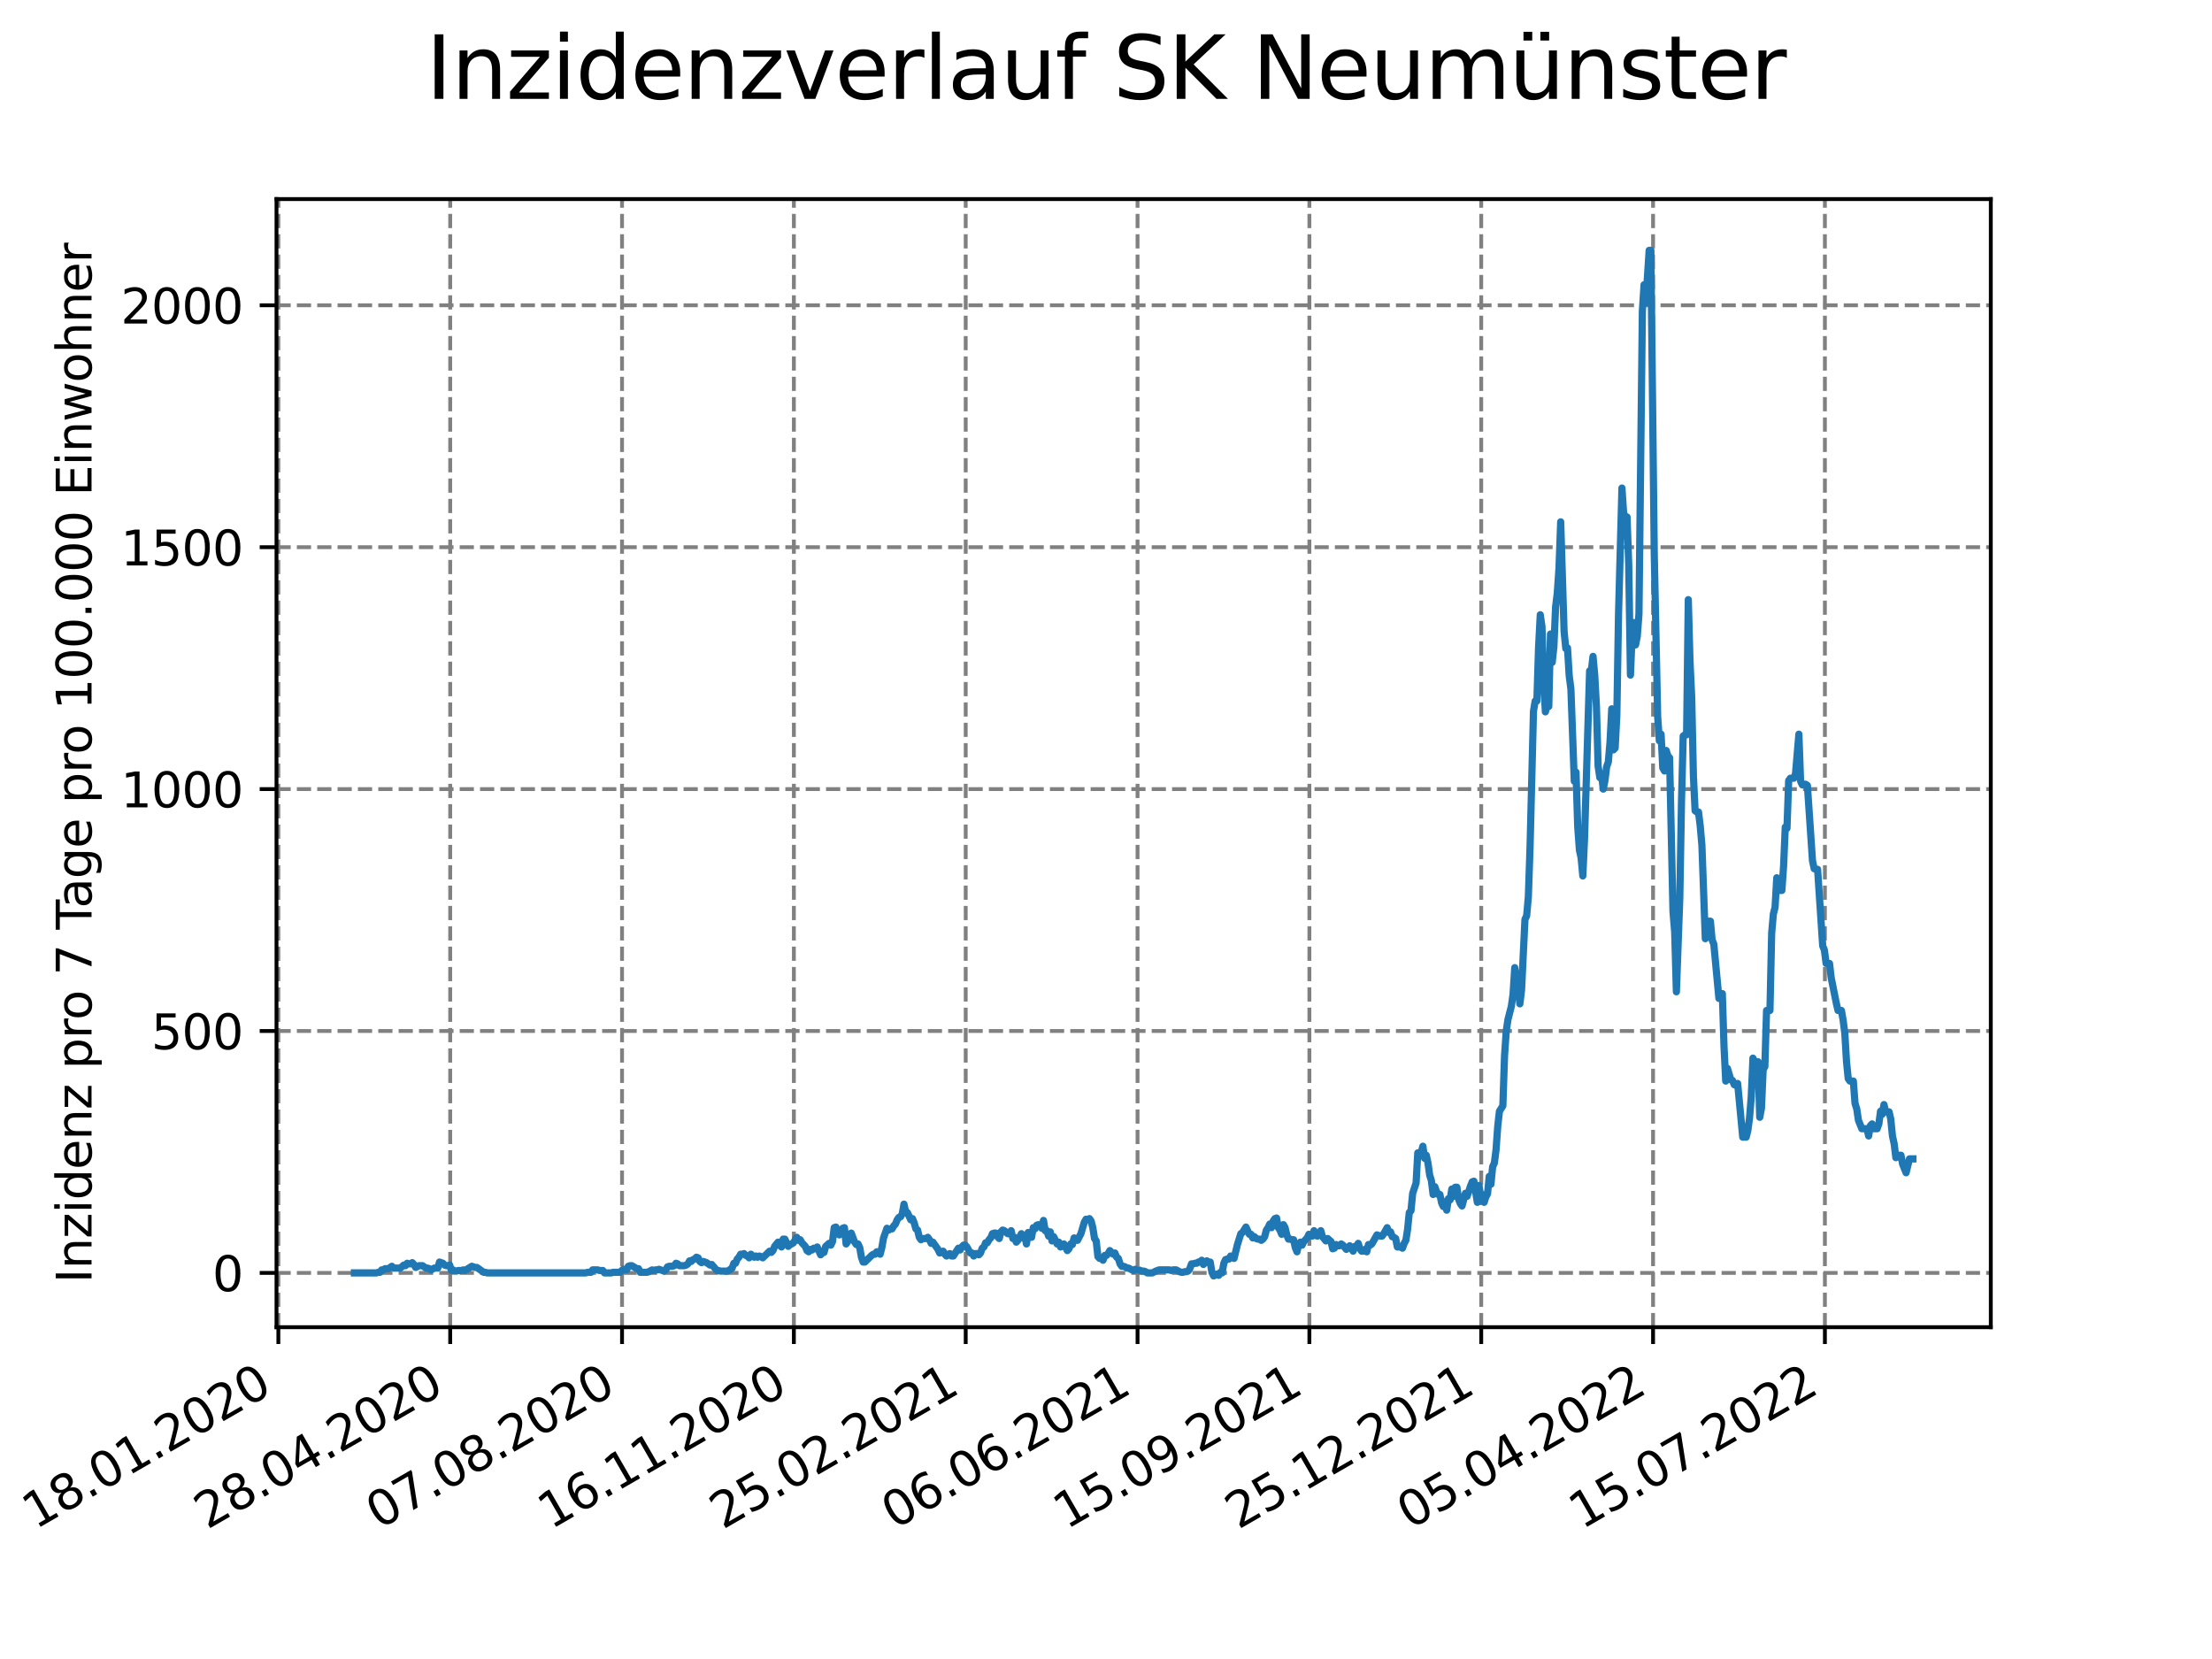 <?xml version="1.0" encoding="utf-8" standalone="no"?>
<!DOCTYPE svg PUBLIC "-//W3C//DTD SVG 1.1//EN"
  "http://www.w3.org/Graphics/SVG/1.1/DTD/svg11.dtd">
<svg xmlns:xlink="http://www.w3.org/1999/xlink" width="460.8pt" height="345.6pt" viewBox="0 0 460.8 345.6" xmlns="http://www.w3.org/2000/svg" version="1.1">
 <defs>
  <style type="text/css">*{stroke-linejoin: round; stroke-linecap: butt}</style>
 </defs>
 <g id="figure_1">
  <g id="patch_1">
   <path d="M 0 345.6 
L 460.8 345.6 
L 460.8 0 
L 0 0 
z
" style="fill: #ffffff"/>
  </g>
  <g id="axes_1">
   <g id="patch_2">
    <path d="M 57.6 276.48 
L 414.72 276.48 
L 414.72 41.472 
L 57.6 41.472 
z
" style="fill: #ffffff"/>
   </g>
   <g id="matplotlib.axis_1">
    <g id="xtick_1">
     <g id="line2d_1">
      <path d="M 57.987 276.48 
L 57.987 41.472 
" clip-path="url(#pc77e8c1868)" style="fill: none; stroke-dasharray: 2.96,1.28; stroke-dashoffset: 0; stroke: #808080; stroke-width: 0.8"/>
     </g>
     <g id="line2d_2">
      <defs>
       <path id="m5c0c41593e" d="M 0 0 
L 0 3.5 
" style="stroke: #000000; stroke-width: 0.8"/>
      </defs>
      <g>
       <use xlink:href="#m5c0c41593e" x="57.987" y="276.48" style="stroke: #000000; stroke-width: 0.8"/>
      </g>
     </g>
     <g id="text_1">
      <!-- 18.01.2020 -->
      <g transform="translate(7.362 318.689)rotate(-30)scale(0.1 -0.1)">
       <defs>
        <path id="DejaVuSans-31" d="M 794 531 
L 1825 531 
L 1825 4091 
L 703 3866 
L 703 4441 
L 1819 4666 
L 2450 4666 
L 2450 531 
L 3481 531 
L 3481 0 
L 794 0 
L 794 531 
z
" transform="scale(0.016)"/>
        <path id="DejaVuSans-38" d="M 2034 2216 
Q 1584 2216 1326 1975 
Q 1069 1734 1069 1313 
Q 1069 891 1326 650 
Q 1584 409 2034 409 
Q 2484 409 2743 651 
Q 3003 894 3003 1313 
Q 3003 1734 2745 1975 
Q 2488 2216 2034 2216 
z
M 1403 2484 
Q 997 2584 770 2862 
Q 544 3141 544 3541 
Q 544 4100 942 4425 
Q 1341 4750 2034 4750 
Q 2731 4750 3128 4425 
Q 3525 4100 3525 3541 
Q 3525 3141 3298 2862 
Q 3072 2584 2669 2484 
Q 3125 2378 3379 2068 
Q 3634 1759 3634 1313 
Q 3634 634 3220 271 
Q 2806 -91 2034 -91 
Q 1263 -91 848 271 
Q 434 634 434 1313 
Q 434 1759 690 2068 
Q 947 2378 1403 2484 
z
M 1172 3481 
Q 1172 3119 1398 2916 
Q 1625 2713 2034 2713 
Q 2441 2713 2670 2916 
Q 2900 3119 2900 3481 
Q 2900 3844 2670 4047 
Q 2441 4250 2034 4250 
Q 1625 4250 1398 4047 
Q 1172 3844 1172 3481 
z
" transform="scale(0.016)"/>
        <path id="DejaVuSans-2e" d="M 684 794 
L 1344 794 
L 1344 0 
L 684 0 
L 684 794 
z
" transform="scale(0.016)"/>
        <path id="DejaVuSans-30" d="M 2034 4250 
Q 1547 4250 1301 3770 
Q 1056 3291 1056 2328 
Q 1056 1369 1301 889 
Q 1547 409 2034 409 
Q 2525 409 2770 889 
Q 3016 1369 3016 2328 
Q 3016 3291 2770 3770 
Q 2525 4250 2034 4250 
z
M 2034 4750 
Q 2819 4750 3233 4129 
Q 3647 3509 3647 2328 
Q 3647 1150 3233 529 
Q 2819 -91 2034 -91 
Q 1250 -91 836 529 
Q 422 1150 422 2328 
Q 422 3509 836 4129 
Q 1250 4750 2034 4750 
z
" transform="scale(0.016)"/>
        <path id="DejaVuSans-32" d="M 1228 531 
L 3431 531 
L 3431 0 
L 469 0 
L 469 531 
Q 828 903 1448 1529 
Q 2069 2156 2228 2338 
Q 2531 2678 2651 2914 
Q 2772 3150 2772 3378 
Q 2772 3750 2511 3984 
Q 2250 4219 1831 4219 
Q 1534 4219 1204 4116 
Q 875 4013 500 3803 
L 500 4441 
Q 881 4594 1212 4672 
Q 1544 4750 1819 4750 
Q 2544 4750 2975 4387 
Q 3406 4025 3406 3419 
Q 3406 3131 3298 2873 
Q 3191 2616 2906 2266 
Q 2828 2175 2409 1742 
Q 1991 1309 1228 531 
z
" transform="scale(0.016)"/>
       </defs>
       <use xlink:href="#DejaVuSans-31"/>
       <use xlink:href="#DejaVuSans-38" x="63.623"/>
       <use xlink:href="#DejaVuSans-2e" x="127.246"/>
       <use xlink:href="#DejaVuSans-30" x="159.033"/>
       <use xlink:href="#DejaVuSans-31" x="222.656"/>
       <use xlink:href="#DejaVuSans-2e" x="286.279"/>
       <use xlink:href="#DejaVuSans-32" x="318.066"/>
       <use xlink:href="#DejaVuSans-30" x="381.689"/>
       <use xlink:href="#DejaVuSans-32" x="445.312"/>
       <use xlink:href="#DejaVuSans-30" x="508.936"/>
      </g>
     </g>
    </g>
    <g id="xtick_2">
     <g id="line2d_3">
      <path d="M 93.784 276.48 
L 93.784 41.472 
" clip-path="url(#pc77e8c1868)" style="fill: none; stroke-dasharray: 2.96,1.28; stroke-dashoffset: 0; stroke: #808080; stroke-width: 0.8"/>
     </g>
     <g id="line2d_4">
      <g>
       <use xlink:href="#m5c0c41593e" x="93.784" y="276.48" style="stroke: #000000; stroke-width: 0.8"/>
      </g>
     </g>
     <g id="text_2">
      <!-- 28.04.2020 -->
      <g transform="translate(43.159 318.689)rotate(-30)scale(0.1 -0.1)">
       <defs>
        <path id="DejaVuSans-34" d="M 2419 4116 
L 825 1625 
L 2419 1625 
L 2419 4116 
z
M 2253 4666 
L 3047 4666 
L 3047 1625 
L 3713 1625 
L 3713 1100 
L 3047 1100 
L 3047 0 
L 2419 0 
L 2419 1100 
L 313 1100 
L 313 1709 
L 2253 4666 
z
" transform="scale(0.016)"/>
       </defs>
       <use xlink:href="#DejaVuSans-32"/>
       <use xlink:href="#DejaVuSans-38" x="63.623"/>
       <use xlink:href="#DejaVuSans-2e" x="127.246"/>
       <use xlink:href="#DejaVuSans-30" x="159.033"/>
       <use xlink:href="#DejaVuSans-34" x="222.656"/>
       <use xlink:href="#DejaVuSans-2e" x="286.279"/>
       <use xlink:href="#DejaVuSans-32" x="318.066"/>
       <use xlink:href="#DejaVuSans-30" x="381.689"/>
       <use xlink:href="#DejaVuSans-32" x="445.312"/>
       <use xlink:href="#DejaVuSans-30" x="508.936"/>
      </g>
     </g>
    </g>
    <g id="xtick_3">
     <g id="line2d_5">
      <path d="M 129.581 276.48 
L 129.581 41.472 
" clip-path="url(#pc77e8c1868)" style="fill: none; stroke-dasharray: 2.96,1.28; stroke-dashoffset: 0; stroke: #808080; stroke-width: 0.8"/>
     </g>
     <g id="line2d_6">
      <g>
       <use xlink:href="#m5c0c41593e" x="129.581" y="276.48" style="stroke: #000000; stroke-width: 0.8"/>
      </g>
     </g>
     <g id="text_3">
      <!-- 07.08.2020 -->
      <g transform="translate(78.956 318.689)rotate(-30)scale(0.1 -0.1)">
       <defs>
        <path id="DejaVuSans-37" d="M 525 4666 
L 3525 4666 
L 3525 4397 
L 1831 0 
L 1172 0 
L 2766 4134 
L 525 4134 
L 525 4666 
z
" transform="scale(0.016)"/>
       </defs>
       <use xlink:href="#DejaVuSans-30"/>
       <use xlink:href="#DejaVuSans-37" x="63.623"/>
       <use xlink:href="#DejaVuSans-2e" x="127.246"/>
       <use xlink:href="#DejaVuSans-30" x="159.033"/>
       <use xlink:href="#DejaVuSans-38" x="222.656"/>
       <use xlink:href="#DejaVuSans-2e" x="286.279"/>
       <use xlink:href="#DejaVuSans-32" x="318.066"/>
       <use xlink:href="#DejaVuSans-30" x="381.689"/>
       <use xlink:href="#DejaVuSans-32" x="445.312"/>
       <use xlink:href="#DejaVuSans-30" x="508.936"/>
      </g>
     </g>
    </g>
    <g id="xtick_4">
     <g id="line2d_7">
      <path d="M 165.378 276.48 
L 165.378 41.472 
" clip-path="url(#pc77e8c1868)" style="fill: none; stroke-dasharray: 2.96,1.28; stroke-dashoffset: 0; stroke: #808080; stroke-width: 0.8"/>
     </g>
     <g id="line2d_8">
      <g>
       <use xlink:href="#m5c0c41593e" x="165.378" y="276.48" style="stroke: #000000; stroke-width: 0.8"/>
      </g>
     </g>
     <g id="text_4">
      <!-- 16.11.2020 -->
      <g transform="translate(114.753 318.689)rotate(-30)scale(0.1 -0.1)">
       <defs>
        <path id="DejaVuSans-36" d="M 2113 2584 
Q 1688 2584 1439 2293 
Q 1191 2003 1191 1497 
Q 1191 994 1439 701 
Q 1688 409 2113 409 
Q 2538 409 2786 701 
Q 3034 994 3034 1497 
Q 3034 2003 2786 2293 
Q 2538 2584 2113 2584 
z
M 3366 4563 
L 3366 3988 
Q 3128 4100 2886 4159 
Q 2644 4219 2406 4219 
Q 1781 4219 1451 3797 
Q 1122 3375 1075 2522 
Q 1259 2794 1537 2939 
Q 1816 3084 2150 3084 
Q 2853 3084 3261 2657 
Q 3669 2231 3669 1497 
Q 3669 778 3244 343 
Q 2819 -91 2113 -91 
Q 1303 -91 875 529 
Q 447 1150 447 2328 
Q 447 3434 972 4092 
Q 1497 4750 2381 4750 
Q 2619 4750 2861 4703 
Q 3103 4656 3366 4563 
z
" transform="scale(0.016)"/>
       </defs>
       <use xlink:href="#DejaVuSans-31"/>
       <use xlink:href="#DejaVuSans-36" x="63.623"/>
       <use xlink:href="#DejaVuSans-2e" x="127.246"/>
       <use xlink:href="#DejaVuSans-31" x="159.033"/>
       <use xlink:href="#DejaVuSans-31" x="222.656"/>
       <use xlink:href="#DejaVuSans-2e" x="286.279"/>
       <use xlink:href="#DejaVuSans-32" x="318.066"/>
       <use xlink:href="#DejaVuSans-30" x="381.689"/>
       <use xlink:href="#DejaVuSans-32" x="445.312"/>
       <use xlink:href="#DejaVuSans-30" x="508.936"/>
      </g>
     </g>
    </g>
    <g id="xtick_5">
     <g id="line2d_9">
      <path d="M 201.175 276.48 
L 201.175 41.472 
" clip-path="url(#pc77e8c1868)" style="fill: none; stroke-dasharray: 2.96,1.28; stroke-dashoffset: 0; stroke: #808080; stroke-width: 0.8"/>
     </g>
     <g id="line2d_10">
      <g>
       <use xlink:href="#m5c0c41593e" x="201.175" y="276.48" style="stroke: #000000; stroke-width: 0.8"/>
      </g>
     </g>
     <g id="text_5">
      <!-- 25.02.2021 -->
      <g transform="translate(150.55 318.689)rotate(-30)scale(0.1 -0.1)">
       <defs>
        <path id="DejaVuSans-35" d="M 691 4666 
L 3169 4666 
L 3169 4134 
L 1269 4134 
L 1269 2991 
Q 1406 3038 1543 3061 
Q 1681 3084 1819 3084 
Q 2600 3084 3056 2656 
Q 3513 2228 3513 1497 
Q 3513 744 3044 326 
Q 2575 -91 1722 -91 
Q 1428 -91 1123 -41 
Q 819 9 494 109 
L 494 744 
Q 775 591 1075 516 
Q 1375 441 1709 441 
Q 2250 441 2565 725 
Q 2881 1009 2881 1497 
Q 2881 1984 2565 2268 
Q 2250 2553 1709 2553 
Q 1456 2553 1204 2497 
Q 953 2441 691 2322 
L 691 4666 
z
" transform="scale(0.016)"/>
       </defs>
       <use xlink:href="#DejaVuSans-32"/>
       <use xlink:href="#DejaVuSans-35" x="63.623"/>
       <use xlink:href="#DejaVuSans-2e" x="127.246"/>
       <use xlink:href="#DejaVuSans-30" x="159.033"/>
       <use xlink:href="#DejaVuSans-32" x="222.656"/>
       <use xlink:href="#DejaVuSans-2e" x="286.279"/>
       <use xlink:href="#DejaVuSans-32" x="318.066"/>
       <use xlink:href="#DejaVuSans-30" x="381.689"/>
       <use xlink:href="#DejaVuSans-32" x="445.312"/>
       <use xlink:href="#DejaVuSans-31" x="508.936"/>
      </g>
     </g>
    </g>
    <g id="xtick_6">
     <g id="line2d_11">
      <path d="M 236.972 276.48 
L 236.972 41.472 
" clip-path="url(#pc77e8c1868)" style="fill: none; stroke-dasharray: 2.96,1.28; stroke-dashoffset: 0; stroke: #808080; stroke-width: 0.8"/>
     </g>
     <g id="line2d_12">
      <g>
       <use xlink:href="#m5c0c41593e" x="236.972" y="276.48" style="stroke: #000000; stroke-width: 0.8"/>
      </g>
     </g>
     <g id="text_6">
      <!-- 06.06.2021 -->
      <g transform="translate(186.347 318.689)rotate(-30)scale(0.1 -0.1)">
       <use xlink:href="#DejaVuSans-30"/>
       <use xlink:href="#DejaVuSans-36" x="63.623"/>
       <use xlink:href="#DejaVuSans-2e" x="127.246"/>
       <use xlink:href="#DejaVuSans-30" x="159.033"/>
       <use xlink:href="#DejaVuSans-36" x="222.656"/>
       <use xlink:href="#DejaVuSans-2e" x="286.279"/>
       <use xlink:href="#DejaVuSans-32" x="318.066"/>
       <use xlink:href="#DejaVuSans-30" x="381.689"/>
       <use xlink:href="#DejaVuSans-32" x="445.312"/>
       <use xlink:href="#DejaVuSans-31" x="508.936"/>
      </g>
     </g>
    </g>
    <g id="xtick_7">
     <g id="line2d_13">
      <path d="M 272.769 276.48 
L 272.769 41.472 
" clip-path="url(#pc77e8c1868)" style="fill: none; stroke-dasharray: 2.96,1.28; stroke-dashoffset: 0; stroke: #808080; stroke-width: 0.8"/>
     </g>
     <g id="line2d_14">
      <g>
       <use xlink:href="#m5c0c41593e" x="272.769" y="276.48" style="stroke: #000000; stroke-width: 0.8"/>
      </g>
     </g>
     <g id="text_7">
      <!-- 15.09.2021 -->
      <g transform="translate(222.144 318.689)rotate(-30)scale(0.1 -0.1)">
       <defs>
        <path id="DejaVuSans-39" d="M 703 97 
L 703 672 
Q 941 559 1184 500 
Q 1428 441 1663 441 
Q 2288 441 2617 861 
Q 2947 1281 2994 2138 
Q 2813 1869 2534 1725 
Q 2256 1581 1919 1581 
Q 1219 1581 811 2004 
Q 403 2428 403 3163 
Q 403 3881 828 4315 
Q 1253 4750 1959 4750 
Q 2769 4750 3195 4129 
Q 3622 3509 3622 2328 
Q 3622 1225 3098 567 
Q 2575 -91 1691 -91 
Q 1453 -91 1209 -44 
Q 966 3 703 97 
z
M 1959 2075 
Q 2384 2075 2632 2365 
Q 2881 2656 2881 3163 
Q 2881 3666 2632 3958 
Q 2384 4250 1959 4250 
Q 1534 4250 1286 3958 
Q 1038 3666 1038 3163 
Q 1038 2656 1286 2365 
Q 1534 2075 1959 2075 
z
" transform="scale(0.016)"/>
       </defs>
       <use xlink:href="#DejaVuSans-31"/>
       <use xlink:href="#DejaVuSans-35" x="63.623"/>
       <use xlink:href="#DejaVuSans-2e" x="127.246"/>
       <use xlink:href="#DejaVuSans-30" x="159.033"/>
       <use xlink:href="#DejaVuSans-39" x="222.656"/>
       <use xlink:href="#DejaVuSans-2e" x="286.279"/>
       <use xlink:href="#DejaVuSans-32" x="318.066"/>
       <use xlink:href="#DejaVuSans-30" x="381.689"/>
       <use xlink:href="#DejaVuSans-32" x="445.312"/>
       <use xlink:href="#DejaVuSans-31" x="508.936"/>
      </g>
     </g>
    </g>
    <g id="xtick_8">
     <g id="line2d_15">
      <path d="M 308.566 276.48 
L 308.566 41.472 
" clip-path="url(#pc77e8c1868)" style="fill: none; stroke-dasharray: 2.96,1.28; stroke-dashoffset: 0; stroke: #808080; stroke-width: 0.8"/>
     </g>
     <g id="line2d_16">
      <g>
       <use xlink:href="#m5c0c41593e" x="308.566" y="276.48" style="stroke: #000000; stroke-width: 0.8"/>
      </g>
     </g>
     <g id="text_8">
      <!-- 25.12.2021 -->
      <g transform="translate(257.941 318.689)rotate(-30)scale(0.1 -0.1)">
       <use xlink:href="#DejaVuSans-32"/>
       <use xlink:href="#DejaVuSans-35" x="63.623"/>
       <use xlink:href="#DejaVuSans-2e" x="127.246"/>
       <use xlink:href="#DejaVuSans-31" x="159.033"/>
       <use xlink:href="#DejaVuSans-32" x="222.656"/>
       <use xlink:href="#DejaVuSans-2e" x="286.279"/>
       <use xlink:href="#DejaVuSans-32" x="318.066"/>
       <use xlink:href="#DejaVuSans-30" x="381.689"/>
       <use xlink:href="#DejaVuSans-32" x="445.312"/>
       <use xlink:href="#DejaVuSans-31" x="508.936"/>
      </g>
     </g>
    </g>
    <g id="xtick_9">
     <g id="line2d_17">
      <path d="M 344.363 276.48 
L 344.363 41.472 
" clip-path="url(#pc77e8c1868)" style="fill: none; stroke-dasharray: 2.96,1.28; stroke-dashoffset: 0; stroke: #808080; stroke-width: 0.8"/>
     </g>
     <g id="line2d_18">
      <g>
       <use xlink:href="#m5c0c41593e" x="344.363" y="276.48" style="stroke: #000000; stroke-width: 0.8"/>
      </g>
     </g>
     <g id="text_9">
      <!-- 05.04.2022 -->
      <g transform="translate(293.738 318.689)rotate(-30)scale(0.1 -0.1)">
       <use xlink:href="#DejaVuSans-30"/>
       <use xlink:href="#DejaVuSans-35" x="63.623"/>
       <use xlink:href="#DejaVuSans-2e" x="127.246"/>
       <use xlink:href="#DejaVuSans-30" x="159.033"/>
       <use xlink:href="#DejaVuSans-34" x="222.656"/>
       <use xlink:href="#DejaVuSans-2e" x="286.279"/>
       <use xlink:href="#DejaVuSans-32" x="318.066"/>
       <use xlink:href="#DejaVuSans-30" x="381.689"/>
       <use xlink:href="#DejaVuSans-32" x="445.312"/>
       <use xlink:href="#DejaVuSans-32" x="508.936"/>
      </g>
     </g>
    </g>
    <g id="xtick_10">
     <g id="line2d_19">
      <path d="M 380.16 276.48 
L 380.16 41.472 
" clip-path="url(#pc77e8c1868)" style="fill: none; stroke-dasharray: 2.96,1.28; stroke-dashoffset: 0; stroke: #808080; stroke-width: 0.8"/>
     </g>
     <g id="line2d_20">
      <g>
       <use xlink:href="#m5c0c41593e" x="380.16" y="276.48" style="stroke: #000000; stroke-width: 0.8"/>
      </g>
     </g>
     <g id="text_10">
      <!-- 15.07.2022 -->
      <g transform="translate(329.535 318.689)rotate(-30)scale(0.1 -0.1)">
       <use xlink:href="#DejaVuSans-31"/>
       <use xlink:href="#DejaVuSans-35" x="63.623"/>
       <use xlink:href="#DejaVuSans-2e" x="127.246"/>
       <use xlink:href="#DejaVuSans-30" x="159.033"/>
       <use xlink:href="#DejaVuSans-37" x="222.656"/>
       <use xlink:href="#DejaVuSans-2e" x="286.279"/>
       <use xlink:href="#DejaVuSans-32" x="318.066"/>
       <use xlink:href="#DejaVuSans-30" x="381.689"/>
       <use xlink:href="#DejaVuSans-32" x="445.312"/>
       <use xlink:href="#DejaVuSans-32" x="508.936"/>
      </g>
     </g>
    </g>
   </g>
   <g id="matplotlib.axis_2">
    <g id="ytick_1">
     <g id="line2d_21">
      <path d="M 57.6 265.169 
L 414.72 265.169 
" clip-path="url(#pc77e8c1868)" style="fill: none; stroke-dasharray: 2.96,1.28; stroke-dashoffset: 0; stroke: #808080; stroke-width: 0.8"/>
     </g>
     <g id="line2d_22">
      <defs>
       <path id="mfb9630ca5b" d="M 0 0 
L -3.5 0 
" style="stroke: #000000; stroke-width: 0.8"/>
      </defs>
      <g>
       <use xlink:href="#mfb9630ca5b" x="57.6" y="265.169" style="stroke: #000000; stroke-width: 0.8"/>
      </g>
     </g>
     <g id="text_11">
      <!-- 0 -->
      <g transform="translate(44.237 268.969)scale(0.1 -0.1)">
       <use xlink:href="#DejaVuSans-30"/>
      </g>
     </g>
    </g>
    <g id="ytick_2">
     <g id="line2d_23">
      <path d="M 57.6 214.777 
L 414.72 214.777 
" clip-path="url(#pc77e8c1868)" style="fill: none; stroke-dasharray: 2.96,1.28; stroke-dashoffset: 0; stroke: #808080; stroke-width: 0.8"/>
     </g>
     <g id="line2d_24">
      <g>
       <use xlink:href="#mfb9630ca5b" x="57.6" y="214.777" style="stroke: #000000; stroke-width: 0.8"/>
      </g>
     </g>
     <g id="text_12">
      <!-- 500 -->
      <g transform="translate(31.512 218.576)scale(0.1 -0.1)">
       <use xlink:href="#DejaVuSans-35"/>
       <use xlink:href="#DejaVuSans-30" x="63.623"/>
       <use xlink:href="#DejaVuSans-30" x="127.246"/>
      </g>
     </g>
    </g>
    <g id="ytick_3">
     <g id="line2d_25">
      <path d="M 57.6 164.385 
L 414.72 164.385 
" clip-path="url(#pc77e8c1868)" style="fill: none; stroke-dasharray: 2.96,1.28; stroke-dashoffset: 0; stroke: #808080; stroke-width: 0.8"/>
     </g>
     <g id="line2d_26">
      <g>
       <use xlink:href="#mfb9630ca5b" x="57.6" y="164.385" style="stroke: #000000; stroke-width: 0.8"/>
      </g>
     </g>
     <g id="text_13">
      <!-- 1000 -->
      <g transform="translate(25.15 168.184)scale(0.1 -0.1)">
       <use xlink:href="#DejaVuSans-31"/>
       <use xlink:href="#DejaVuSans-30" x="63.623"/>
       <use xlink:href="#DejaVuSans-30" x="127.246"/>
       <use xlink:href="#DejaVuSans-30" x="190.869"/>
      </g>
     </g>
    </g>
    <g id="ytick_4">
     <g id="line2d_27">
      <path d="M 57.6 113.993 
L 414.72 113.993 
" clip-path="url(#pc77e8c1868)" style="fill: none; stroke-dasharray: 2.96,1.28; stroke-dashoffset: 0; stroke: #808080; stroke-width: 0.8"/>
     </g>
     <g id="line2d_28">
      <g>
       <use xlink:href="#mfb9630ca5b" x="57.6" y="113.993" style="stroke: #000000; stroke-width: 0.8"/>
      </g>
     </g>
     <g id="text_14">
      <!-- 1500 -->
      <g transform="translate(25.15 117.792)scale(0.1 -0.1)">
       <use xlink:href="#DejaVuSans-31"/>
       <use xlink:href="#DejaVuSans-35" x="63.623"/>
       <use xlink:href="#DejaVuSans-30" x="127.246"/>
       <use xlink:href="#DejaVuSans-30" x="190.869"/>
      </g>
     </g>
    </g>
    <g id="ytick_5">
     <g id="line2d_29">
      <path d="M 57.6 63.6 
L 414.72 63.6 
" clip-path="url(#pc77e8c1868)" style="fill: none; stroke-dasharray: 2.96,1.28; stroke-dashoffset: 0; stroke: #808080; stroke-width: 0.8"/>
     </g>
     <g id="line2d_30">
      <g>
       <use xlink:href="#mfb9630ca5b" x="57.6" y="63.6" style="stroke: #000000; stroke-width: 0.8"/>
      </g>
     </g>
     <g id="text_15">
      <!-- 2000 -->
      <g transform="translate(25.15 67.4)scale(0.1 -0.1)">
       <use xlink:href="#DejaVuSans-32"/>
       <use xlink:href="#DejaVuSans-30" x="63.623"/>
       <use xlink:href="#DejaVuSans-30" x="127.246"/>
       <use xlink:href="#DejaVuSans-30" x="190.869"/>
      </g>
     </g>
    </g>
    <g id="text_16">
     <!-- Inzidenz pro 7 Tage pro 100.000 Einwohner -->
     <g transform="translate(19.07 267.301)rotate(-90)scale(0.1 -0.1)">
      <defs>
       <path id="DejaVuSans-49" d="M 628 4666 
L 1259 4666 
L 1259 0 
L 628 0 
L 628 4666 
z
" transform="scale(0.016)"/>
       <path id="DejaVuSans-6e" d="M 3513 2113 
L 3513 0 
L 2938 0 
L 2938 2094 
Q 2938 2591 2744 2837 
Q 2550 3084 2163 3084 
Q 1697 3084 1428 2787 
Q 1159 2491 1159 1978 
L 1159 0 
L 581 0 
L 581 3500 
L 1159 3500 
L 1159 2956 
Q 1366 3272 1645 3428 
Q 1925 3584 2291 3584 
Q 2894 3584 3203 3211 
Q 3513 2838 3513 2113 
z
" transform="scale(0.016)"/>
       <path id="DejaVuSans-7a" d="M 353 3500 
L 3084 3500 
L 3084 2975 
L 922 459 
L 3084 459 
L 3084 0 
L 275 0 
L 275 525 
L 2438 3041 
L 353 3041 
L 353 3500 
z
" transform="scale(0.016)"/>
       <path id="DejaVuSans-69" d="M 603 3500 
L 1178 3500 
L 1178 0 
L 603 0 
L 603 3500 
z
M 603 4863 
L 1178 4863 
L 1178 4134 
L 603 4134 
L 603 4863 
z
" transform="scale(0.016)"/>
       <path id="DejaVuSans-64" d="M 2906 2969 
L 2906 4863 
L 3481 4863 
L 3481 0 
L 2906 0 
L 2906 525 
Q 2725 213 2448 61 
Q 2172 -91 1784 -91 
Q 1150 -91 751 415 
Q 353 922 353 1747 
Q 353 2572 751 3078 
Q 1150 3584 1784 3584 
Q 2172 3584 2448 3432 
Q 2725 3281 2906 2969 
z
M 947 1747 
Q 947 1113 1208 752 
Q 1469 391 1925 391 
Q 2381 391 2643 752 
Q 2906 1113 2906 1747 
Q 2906 2381 2643 2742 
Q 2381 3103 1925 3103 
Q 1469 3103 1208 2742 
Q 947 2381 947 1747 
z
" transform="scale(0.016)"/>
       <path id="DejaVuSans-65" d="M 3597 1894 
L 3597 1613 
L 953 1613 
Q 991 1019 1311 708 
Q 1631 397 2203 397 
Q 2534 397 2845 478 
Q 3156 559 3463 722 
L 3463 178 
Q 3153 47 2828 -22 
Q 2503 -91 2169 -91 
Q 1331 -91 842 396 
Q 353 884 353 1716 
Q 353 2575 817 3079 
Q 1281 3584 2069 3584 
Q 2775 3584 3186 3129 
Q 3597 2675 3597 1894 
z
M 3022 2063 
Q 3016 2534 2758 2815 
Q 2500 3097 2075 3097 
Q 1594 3097 1305 2825 
Q 1016 2553 972 2059 
L 3022 2063 
z
" transform="scale(0.016)"/>
       <path id="DejaVuSans-20" transform="scale(0.016)"/>
       <path id="DejaVuSans-70" d="M 1159 525 
L 1159 -1331 
L 581 -1331 
L 581 3500 
L 1159 3500 
L 1159 2969 
Q 1341 3281 1617 3432 
Q 1894 3584 2278 3584 
Q 2916 3584 3314 3078 
Q 3713 2572 3713 1747 
Q 3713 922 3314 415 
Q 2916 -91 2278 -91 
Q 1894 -91 1617 61 
Q 1341 213 1159 525 
z
M 3116 1747 
Q 3116 2381 2855 2742 
Q 2594 3103 2138 3103 
Q 1681 3103 1420 2742 
Q 1159 2381 1159 1747 
Q 1159 1113 1420 752 
Q 1681 391 2138 391 
Q 2594 391 2855 752 
Q 3116 1113 3116 1747 
z
" transform="scale(0.016)"/>
       <path id="DejaVuSans-72" d="M 2631 2963 
Q 2534 3019 2420 3045 
Q 2306 3072 2169 3072 
Q 1681 3072 1420 2755 
Q 1159 2438 1159 1844 
L 1159 0 
L 581 0 
L 581 3500 
L 1159 3500 
L 1159 2956 
Q 1341 3275 1631 3429 
Q 1922 3584 2338 3584 
Q 2397 3584 2469 3576 
Q 2541 3569 2628 3553 
L 2631 2963 
z
" transform="scale(0.016)"/>
       <path id="DejaVuSans-6f" d="M 1959 3097 
Q 1497 3097 1228 2736 
Q 959 2375 959 1747 
Q 959 1119 1226 758 
Q 1494 397 1959 397 
Q 2419 397 2687 759 
Q 2956 1122 2956 1747 
Q 2956 2369 2687 2733 
Q 2419 3097 1959 3097 
z
M 1959 3584 
Q 2709 3584 3137 3096 
Q 3566 2609 3566 1747 
Q 3566 888 3137 398 
Q 2709 -91 1959 -91 
Q 1206 -91 779 398 
Q 353 888 353 1747 
Q 353 2609 779 3096 
Q 1206 3584 1959 3584 
z
" transform="scale(0.016)"/>
       <path id="DejaVuSans-54" d="M -19 4666 
L 3928 4666 
L 3928 4134 
L 2272 4134 
L 2272 0 
L 1638 0 
L 1638 4134 
L -19 4134 
L -19 4666 
z
" transform="scale(0.016)"/>
       <path id="DejaVuSans-61" d="M 2194 1759 
Q 1497 1759 1228 1600 
Q 959 1441 959 1056 
Q 959 750 1161 570 
Q 1363 391 1709 391 
Q 2188 391 2477 730 
Q 2766 1069 2766 1631 
L 2766 1759 
L 2194 1759 
z
M 3341 1997 
L 3341 0 
L 2766 0 
L 2766 531 
Q 2569 213 2275 61 
Q 1981 -91 1556 -91 
Q 1019 -91 701 211 
Q 384 513 384 1019 
Q 384 1609 779 1909 
Q 1175 2209 1959 2209 
L 2766 2209 
L 2766 2266 
Q 2766 2663 2505 2880 
Q 2244 3097 1772 3097 
Q 1472 3097 1187 3025 
Q 903 2953 641 2809 
L 641 3341 
Q 956 3463 1253 3523 
Q 1550 3584 1831 3584 
Q 2591 3584 2966 3190 
Q 3341 2797 3341 1997 
z
" transform="scale(0.016)"/>
       <path id="DejaVuSans-67" d="M 2906 1791 
Q 2906 2416 2648 2759 
Q 2391 3103 1925 3103 
Q 1463 3103 1205 2759 
Q 947 2416 947 1791 
Q 947 1169 1205 825 
Q 1463 481 1925 481 
Q 2391 481 2648 825 
Q 2906 1169 2906 1791 
z
M 3481 434 
Q 3481 -459 3084 -895 
Q 2688 -1331 1869 -1331 
Q 1566 -1331 1297 -1286 
Q 1028 -1241 775 -1147 
L 775 -588 
Q 1028 -725 1275 -790 
Q 1522 -856 1778 -856 
Q 2344 -856 2625 -561 
Q 2906 -266 2906 331 
L 2906 616 
Q 2728 306 2450 153 
Q 2172 0 1784 0 
Q 1141 0 747 490 
Q 353 981 353 1791 
Q 353 2603 747 3093 
Q 1141 3584 1784 3584 
Q 2172 3584 2450 3431 
Q 2728 3278 2906 2969 
L 2906 3500 
L 3481 3500 
L 3481 434 
z
" transform="scale(0.016)"/>
       <path id="DejaVuSans-45" d="M 628 4666 
L 3578 4666 
L 3578 4134 
L 1259 4134 
L 1259 2753 
L 3481 2753 
L 3481 2222 
L 1259 2222 
L 1259 531 
L 3634 531 
L 3634 0 
L 628 0 
L 628 4666 
z
" transform="scale(0.016)"/>
       <path id="DejaVuSans-77" d="M 269 3500 
L 844 3500 
L 1563 769 
L 2278 3500 
L 2956 3500 
L 3675 769 
L 4391 3500 
L 4966 3500 
L 4050 0 
L 3372 0 
L 2619 2869 
L 1863 0 
L 1184 0 
L 269 3500 
z
" transform="scale(0.016)"/>
       <path id="DejaVuSans-68" d="M 3513 2113 
L 3513 0 
L 2938 0 
L 2938 2094 
Q 2938 2591 2744 2837 
Q 2550 3084 2163 3084 
Q 1697 3084 1428 2787 
Q 1159 2491 1159 1978 
L 1159 0 
L 581 0 
L 581 4863 
L 1159 4863 
L 1159 2956 
Q 1366 3272 1645 3428 
Q 1925 3584 2291 3584 
Q 2894 3584 3203 3211 
Q 3513 2838 3513 2113 
z
" transform="scale(0.016)"/>
      </defs>
      <use xlink:href="#DejaVuSans-49"/>
      <use xlink:href="#DejaVuSans-6e" x="29.492"/>
      <use xlink:href="#DejaVuSans-7a" x="92.871"/>
      <use xlink:href="#DejaVuSans-69" x="145.361"/>
      <use xlink:href="#DejaVuSans-64" x="173.145"/>
      <use xlink:href="#DejaVuSans-65" x="236.621"/>
      <use xlink:href="#DejaVuSans-6e" x="298.145"/>
      <use xlink:href="#DejaVuSans-7a" x="361.523"/>
      <use xlink:href="#DejaVuSans-20" x="414.014"/>
      <use xlink:href="#DejaVuSans-70" x="445.801"/>
      <use xlink:href="#DejaVuSans-72" x="509.277"/>
      <use xlink:href="#DejaVuSans-6f" x="548.141"/>
      <use xlink:href="#DejaVuSans-20" x="609.322"/>
      <use xlink:href="#DejaVuSans-37" x="641.109"/>
      <use xlink:href="#DejaVuSans-20" x="704.732"/>
      <use xlink:href="#DejaVuSans-54" x="736.52"/>
      <use xlink:href="#DejaVuSans-61" x="781.104"/>
      <use xlink:href="#DejaVuSans-67" x="842.383"/>
      <use xlink:href="#DejaVuSans-65" x="905.859"/>
      <use xlink:href="#DejaVuSans-20" x="967.383"/>
      <use xlink:href="#DejaVuSans-70" x="999.17"/>
      <use xlink:href="#DejaVuSans-72" x="1062.646"/>
      <use xlink:href="#DejaVuSans-6f" x="1101.51"/>
      <use xlink:href="#DejaVuSans-20" x="1162.691"/>
      <use xlink:href="#DejaVuSans-31" x="1194.479"/>
      <use xlink:href="#DejaVuSans-30" x="1258.102"/>
      <use xlink:href="#DejaVuSans-30" x="1321.725"/>
      <use xlink:href="#DejaVuSans-2e" x="1385.348"/>
      <use xlink:href="#DejaVuSans-30" x="1417.135"/>
      <use xlink:href="#DejaVuSans-30" x="1480.758"/>
      <use xlink:href="#DejaVuSans-30" x="1544.381"/>
      <use xlink:href="#DejaVuSans-20" x="1608.004"/>
      <use xlink:href="#DejaVuSans-45" x="1639.791"/>
      <use xlink:href="#DejaVuSans-69" x="1702.975"/>
      <use xlink:href="#DejaVuSans-6e" x="1730.758"/>
      <use xlink:href="#DejaVuSans-77" x="1794.137"/>
      <use xlink:href="#DejaVuSans-6f" x="1875.924"/>
      <use xlink:href="#DejaVuSans-68" x="1937.105"/>
      <use xlink:href="#DejaVuSans-6e" x="2000.484"/>
      <use xlink:href="#DejaVuSans-65" x="2063.863"/>
      <use xlink:href="#DejaVuSans-72" x="2125.387"/>
     </g>
    </g>
   </g>
   <g id="line2d_31">
    <path d="M 73.833 265.169 
L 78.44 265.169 
L 78.795 265.044 
L 79.149 265.044 
L 79.504 264.541 
L 79.858 264.541 
L 80.212 264.29 
L 80.921 264.29 
L 81.63 263.787 
L 81.985 264.164 
L 83.402 264.164 
L 84.111 263.536 
L 84.466 263.661 
L 84.82 263.159 
L 85.174 263.284 
L 85.529 263.284 
L 85.883 263.033 
L 86.238 263.41 
L 86.592 264.038 
L 87.301 263.661 
L 88.01 263.661 
L 88.719 264.164 
L 89.073 264.164 
L 89.427 264.29 
L 89.782 264.541 
L 90.491 264.164 
L 91.2 264.164 
L 91.554 262.907 
L 92.263 263.159 
L 92.617 263.536 
L 92.972 263.661 
L 93.326 263.661 
L 93.681 263.536 
L 94.035 264.667 
L 94.389 264.541 
L 94.744 264.792 
L 95.098 264.792 
L 95.453 264.667 
L 96.162 264.667 
L 96.516 264.541 
L 96.87 264.667 
L 98.288 263.787 
L 98.997 264.038 
L 99.351 264.038 
L 100.769 265.044 
L 101.124 265.044 
L 101.478 265.169 
L 122.035 265.169 
L 122.389 265.044 
L 123.098 265.044 
L 123.452 264.541 
L 124.516 264.541 
L 124.87 264.667 
L 125.579 264.667 
L 125.933 265.169 
L 127.351 265.169 
L 127.706 265.044 
L 129.123 265.044 
L 129.832 264.415 
L 130.187 264.541 
L 130.541 264.541 
L 130.895 263.787 
L 131.25 263.661 
L 131.604 263.661 
L 132.668 264.29 
L 133.022 264.29 
L 133.376 265.044 
L 134.794 265.044 
L 135.148 264.918 
L 135.857 264.541 
L 136.212 264.667 
L 136.566 264.541 
L 136.921 264.541 
L 137.275 264.415 
L 138.338 264.792 
L 138.693 264.541 
L 139.047 263.913 
L 139.402 263.787 
L 140.11 263.787 
L 140.465 263.661 
L 140.819 263.159 
L 141.174 263.284 
L 141.528 263.661 
L 142.591 263.661 
L 142.946 263.536 
L 143.3 263.284 
L 143.655 262.656 
L 144.009 262.782 
L 144.364 262.405 
L 144.718 262.279 
L 145.072 261.902 
L 145.427 262.028 
L 145.781 262.782 
L 146.136 263.033 
L 146.49 262.782 
L 147.199 263.033 
L 147.908 263.536 
L 148.262 263.41 
L 149.326 264.667 
L 149.68 264.667 
L 150.034 264.792 
L 151.452 264.792 
L 151.807 264.667 
L 152.515 264.164 
L 152.87 263.159 
L 153.224 263.159 
L 153.579 262.279 
L 153.933 261.902 
L 154.288 261.274 
L 154.642 261.274 
L 154.996 261.148 
L 155.351 261.525 
L 155.705 261.651 
L 156.06 262.028 
L 156.414 261.274 
L 157.123 261.902 
L 157.477 261.651 
L 157.832 261.902 
L 158.186 261.651 
L 158.541 261.776 
L 158.895 262.028 
L 160.313 260.645 
L 160.667 260.897 
L 161.022 260.52 
L 161.376 259.64 
L 162.085 258.76 
L 162.439 259.389 
L 162.794 259.766 
L 163.148 258.132 
L 163.503 258.132 
L 164.211 259.64 
L 164.566 259.263 
L 164.92 259.137 
L 165.275 258.886 
L 165.984 257.755 
L 166.338 258.383 
L 166.692 258.257 
L 167.047 258.886 
L 167.756 259.64 
L 168.11 260.52 
L 168.465 260.771 
L 168.819 260.268 
L 169.173 260.394 
L 169.528 260.017 
L 169.882 260.143 
L 170.237 259.766 
L 170.946 261.399 
L 171.3 261.022 
L 171.654 260.897 
L 172.009 259.64 
L 172.718 259.011 
L 173.072 259.389 
L 173.427 258.634 
L 173.781 255.744 
L 174.135 255.618 
L 174.49 256.624 
L 174.844 257.252 
L 175.199 256.749 
L 175.553 255.87 
L 175.908 255.744 
L 176.262 259.137 
L 176.616 258.634 
L 177.325 256.875 
L 178.034 258.76 
L 178.389 259.263 
L 178.743 259.137 
L 179.097 259.891 
L 179.452 261.902 
L 179.806 262.907 
L 180.161 262.907 
L 181.578 261.525 
L 181.933 261.274 
L 182.287 261.274 
L 182.642 260.771 
L 182.996 260.771 
L 183.35 261.274 
L 183.705 259.891 
L 184.059 257.88 
L 184.768 255.87 
L 185.123 256.247 
L 185.477 255.995 
L 185.831 255.995 
L 186.186 255.367 
L 186.54 254.99 
L 186.895 254.11 
L 187.249 253.608 
L 187.604 253.482 
L 187.958 252.854 
L 188.312 250.843 
L 188.667 252.477 
L 189.021 252.602 
L 189.73 254.11 
L 190.085 253.859 
L 190.439 254.739 
L 190.793 255.995 
L 191.148 256.247 
L 191.502 257.755 
L 191.857 258.257 
L 192.211 258.006 
L 192.92 258.006 
L 193.274 257.755 
L 193.629 258.257 
L 193.983 259.011 
L 194.338 258.76 
L 195.401 260.268 
L 195.755 261.022 
L 196.11 260.897 
L 196.464 260.645 
L 196.819 261.274 
L 197.173 261.651 
L 197.528 261.274 
L 197.882 261.148 
L 198.236 261.651 
L 198.591 261.651 
L 199.654 260.017 
L 200.009 260.394 
L 200.363 259.766 
L 200.717 259.389 
L 201.072 259.389 
L 201.426 259.766 
L 202.135 261.022 
L 202.489 261.022 
L 202.844 261.651 
L 203.198 261.148 
L 203.553 261.148 
L 203.907 261.399 
L 204.262 261.022 
L 204.616 260.017 
L 204.97 259.766 
L 205.325 258.886 
L 205.679 258.886 
L 206.034 258.257 
L 206.388 257.88 
L 206.743 257.001 
L 207.097 256.875 
L 207.451 256.875 
L 207.806 257.629 
L 208.16 258.006 
L 208.515 256.624 
L 208.869 256.247 
L 209.224 256.372 
L 209.932 257.001 
L 210.287 257.001 
L 210.641 256.372 
L 210.996 258.006 
L 211.35 257.755 
L 211.705 258.76 
L 212.059 258.383 
L 212.768 257.001 
L 213.122 257.88 
L 213.477 257.378 
L 213.831 259.137 
L 214.186 256.749 
L 214.54 257.126 
L 214.894 257.755 
L 215.249 255.744 
L 215.603 255.995 
L 215.958 255.241 
L 216.312 255.116 
L 216.667 255.367 
L 217.021 255.87 
L 217.375 254.236 
L 217.73 256.372 
L 218.084 256.372 
L 218.439 257.503 
L 218.793 256.624 
L 219.148 258.509 
L 219.502 257.629 
L 220.211 259.137 
L 220.565 258.76 
L 220.92 259.766 
L 221.629 259.137 
L 222.337 260.52 
L 222.692 260.143 
L 223.046 259.137 
L 223.401 259.263 
L 223.755 257.88 
L 224.11 258.006 
L 224.464 258.383 
L 225.173 257.001 
L 225.882 254.613 
L 226.236 253.985 
L 226.59 254.11 
L 226.945 253.859 
L 227.299 254.362 
L 227.654 255.744 
L 228.008 258.006 
L 228.363 258.509 
L 228.717 261.776 
L 229.071 262.153 
L 229.426 262.028 
L 229.78 262.53 
L 230.135 261.525 
L 230.489 261.525 
L 230.844 261.148 
L 231.198 260.52 
L 231.907 261.274 
L 232.261 261.022 
L 232.616 261.902 
L 232.97 262.153 
L 233.325 263.284 
L 233.679 263.787 
L 234.033 263.787 
L 234.388 263.913 
L 234.742 264.164 
L 235.097 264.164 
L 235.806 264.541 
L 236.16 264.667 
L 236.514 264.415 
L 236.869 264.541 
L 237.223 264.541 
L 237.932 264.792 
L 238.287 264.792 
L 238.641 264.918 
L 238.995 265.169 
L 240.059 265.169 
L 240.768 264.792 
L 241.476 264.541 
L 243.603 264.541 
L 243.957 264.667 
L 244.312 264.541 
L 245.021 264.541 
L 245.73 264.918 
L 246.084 265.044 
L 246.438 265.044 
L 246.793 264.918 
L 247.147 264.918 
L 247.502 264.792 
L 247.856 264.29 
L 248.21 263.284 
L 248.565 263.284 
L 248.919 263.159 
L 249.274 263.159 
L 249.628 262.907 
L 249.983 262.907 
L 250.337 262.53 
L 250.691 263.41 
L 251.4 262.656 
L 251.755 262.907 
L 252.109 262.907 
L 252.464 265.044 
L 252.818 265.798 
L 253.527 265.421 
L 253.881 265.672 
L 254.236 265.044 
L 254.59 265.169 
L 254.945 263.159 
L 255.299 262.405 
L 255.653 262.279 
L 256.008 262.279 
L 256.362 261.651 
L 256.717 262.028 
L 257.071 262.153 
L 257.78 259.263 
L 258.489 257.001 
L 258.843 256.749 
L 259.552 255.618 
L 260.261 257.126 
L 260.615 257.126 
L 260.97 257.88 
L 261.324 257.629 
L 261.679 258.006 
L 262.033 258.132 
L 262.388 258.132 
L 262.742 258.383 
L 263.096 258.132 
L 263.451 257.629 
L 263.805 256.247 
L 264.16 255.744 
L 264.514 254.99 
L 264.869 255.744 
L 265.223 254.362 
L 265.577 253.859 
L 265.932 253.733 
L 266.286 255.744 
L 266.641 256.247 
L 266.995 257.126 
L 267.35 255.116 
L 267.704 255.744 
L 268.058 257.252 
L 268.413 258.132 
L 268.767 258.132 
L 269.122 258.257 
L 269.476 258.257 
L 269.831 259.891 
L 270.185 260.771 
L 270.539 259.263 
L 270.894 258.76 
L 271.248 259.389 
L 271.603 258.634 
L 272.311 257.88 
L 272.666 257.126 
L 273.375 257.503 
L 273.729 256.372 
L 274.084 257.378 
L 274.438 257.503 
L 274.792 257.252 
L 275.147 256.372 
L 275.501 257.629 
L 276.21 258.509 
L 276.565 258.006 
L 277.273 258.634 
L 277.628 260.143 
L 277.982 260.017 
L 278.337 259.263 
L 278.691 259.514 
L 279.046 259.514 
L 279.4 259.137 
L 279.754 259.389 
L 280.463 260.268 
L 281.172 259.514 
L 281.881 260.645 
L 282.235 259.64 
L 282.59 259.64 
L 282.944 259.011 
L 283.299 260.143 
L 283.653 260.645 
L 284.008 260.645 
L 284.362 260.268 
L 284.716 260.771 
L 285.071 259.263 
L 285.425 259.389 
L 285.78 259.137 
L 286.843 257.252 
L 287.552 257.503 
L 287.906 257.503 
L 288.261 257.001 
L 288.97 255.744 
L 289.324 256.749 
L 289.678 256.624 
L 290.033 257.629 
L 290.387 257.755 
L 290.742 258.006 
L 291.096 259.766 
L 291.805 259.766 
L 292.159 260.017 
L 292.514 259.011 
L 292.868 258.383 
L 293.223 256.121 
L 293.577 252.602 
L 293.931 252.225 
L 294.286 248.581 
L 294.995 246.444 
L 295.349 240.161 
L 295.704 240.161 
L 296.058 240.035 
L 296.412 238.778 
L 296.767 241.292 
L 297.121 240.663 
L 297.476 242.297 
L 297.83 244.81 
L 298.185 245.942 
L 298.539 248.832 
L 298.893 247.198 
L 299.248 248.204 
L 299.602 248.832 
L 299.957 248.832 
L 300.311 250.591 
L 300.666 251.345 
L 301.02 250.34 
L 301.374 252.099 
L 301.729 249.712 
L 302.083 249.963 
L 302.438 247.701 
L 302.792 249.209 
L 303.147 247.324 
L 303.501 247.324 
L 303.855 249.837 
L 304.21 250.717 
L 304.564 251.22 
L 305.273 248.581 
L 305.628 249.209 
L 306.336 247.073 
L 306.691 246.193 
L 307.045 246.067 
L 307.754 250.466 
L 308.109 246.947 
L 308.463 249.46 
L 308.817 248.832 
L 309.172 250.466 
L 309.526 249.335 
L 309.881 248.706 
L 310.235 245.062 
L 310.59 246.696 
L 310.944 243.051 
L 311.298 242.297 
L 311.653 239.532 
L 312.007 234.631 
L 312.362 231.489 
L 313.071 230.358 
L 313.425 219.927 
L 313.779 214.775 
L 314.134 212.387 
L 314.843 209.622 
L 315.197 207.109 
L 315.552 201.579 
L 315.906 203.967 
L 316.26 204.721 
L 316.615 209.119 
L 316.969 206.229 
L 317.678 191.525 
L 318.032 190.771 
L 318.387 186.75 
L 318.741 176.319 
L 319.45 148.168 
L 319.805 146.032 
L 320.159 146.032 
L 320.513 134.847 
L 320.868 128.061 
L 321.222 130.574 
L 321.577 142.136 
L 321.931 148.294 
L 322.286 147.037 
L 322.64 147.163 
L 322.994 132.082 
L 323.349 137.989 
L 323.703 134.721 
L 324.058 126.427 
L 324.412 123.536 
L 324.767 118.384 
L 325.121 108.707 
L 325.83 131.579 
L 326.184 135.098 
L 326.539 134.973 
L 326.893 140.753 
L 327.248 143.518 
L 327.956 162.746 
L 328.311 160.861 
L 328.665 172.172 
L 329.02 177.073 
L 329.374 178.707 
L 329.729 182.477 
L 330.083 174.811 
L 331.146 139.748 
L 331.501 139.748 
L 331.855 136.732 
L 332.21 140.628 
L 332.564 147.037 
L 332.918 159.604 
L 333.273 161.992 
L 333.627 161.238 
L 333.982 164.38 
L 334.336 162.621 
L 334.691 159.73 
L 335.045 158.725 
L 335.399 154.577 
L 335.754 147.665 
L 336.108 156.211 
L 336.463 155.834 
L 336.817 149.048 
L 337.172 127.809 
L 337.88 101.669 
L 338.235 106.947 
L 338.589 107.576 
L 338.944 107.702 
L 339.298 117.755 
L 339.652 140.628 
L 340.007 131.956 
L 340.361 129.694 
L 340.716 134.344 
L 341.07 132.585 
L 341.425 127.935 
L 342.133 64.847 
L 342.488 59.318 
L 342.842 63.088 
L 343.551 52.154 
L 343.906 52.154 
L 344.614 115.493 
L 345.323 149.299 
L 345.678 154.326 
L 346.032 152.944 
L 346.387 159.981 
L 346.741 160.61 
L 347.095 156.337 
L 347.45 157.468 
L 347.804 157.845 
L 348.513 189.891 
L 348.868 194.164 
L 349.222 206.606 
L 349.931 187.127 
L 350.285 167.019 
L 350.64 153.321 
L 350.994 153.069 
L 351.349 153.069 
L 351.703 124.919 
L 352.057 137.737 
L 352.412 145.278 
L 352.766 161.615 
L 353.121 168.904 
L 353.475 169.155 
L 353.83 169.155 
L 354.184 172.046 
L 354.538 176.067 
L 355.247 195.547 
L 355.602 191.902 
L 356.311 191.902 
L 356.665 195.798 
L 357.019 196.678 
L 358.083 207.988 
L 358.437 207.863 
L 358.792 206.983 
L 359.146 218.042 
L 359.5 225.206 
L 359.855 222.566 
L 360.564 224.954 
L 360.918 225.08 
L 361.273 225.96 
L 361.627 226.085 
L 361.981 225.708 
L 363.045 236.893 
L 363.753 236.893 
L 364.108 235.511 
L 364.462 232.872 
L 364.817 228.473 
L 365.171 220.43 
L 365.526 221.184 
L 366.234 221.184 
L 366.589 232.746 
L 366.943 230.861 
L 367.298 222.818 
L 367.652 222.189 
L 368.007 210.502 
L 368.715 210.502 
L 369.07 194.416 
L 369.424 190.394 
L 369.779 189.012 
L 370.133 182.854 
L 370.488 185.493 
L 371.196 185.493 
L 371.551 180.466 
L 371.905 172.297 
L 372.26 172.549 
L 372.614 162.621 
L 372.969 162.118 
L 373.677 162.118 
L 374.032 161.238 
L 374.741 152.944 
L 375.095 162.746 
L 375.45 163.5 
L 375.804 163.375 
L 376.158 163.375 
L 376.513 163.626 
L 377.576 179.335 
L 377.931 180.969 
L 378.285 181.094 
L 378.639 181.094 
L 379.703 197.055 
L 380.057 197.935 
L 380.412 200.699 
L 381.12 200.699 
L 381.475 203.715 
L 382.538 208.994 
L 382.893 210.502 
L 383.601 210.502 
L 383.956 212.513 
L 384.31 215.277 
L 384.665 221.184 
L 385.019 224.703 
L 385.373 225.206 
L 386.082 225.206 
L 386.437 229.855 
L 386.791 230.986 
L 387.146 233.374 
L 387.854 235.134 
L 388.918 235.134 
L 389.272 236.642 
L 389.627 234.505 
L 389.981 234.128 
L 390.335 235.134 
L 391.044 235.134 
L 391.399 234.128 
L 391.753 231.489 
L 392.108 232.118 
L 392.462 230.107 
L 392.816 231.615 
L 393.525 231.615 
L 393.88 233.123 
L 394.234 236.642 
L 394.589 238.275 
L 394.943 241.166 
L 395.297 240.663 
L 396.006 240.663 
L 396.361 242.548 
L 397.07 244.308 
L 397.778 241.417 
L 398.487 241.417 
L 398.487 241.417 
" clip-path="url(#pc77e8c1868)" style="fill: none; stroke: #1f77b4; stroke-width: 1.5; stroke-linecap: square"/>
   </g>
   <g id="patch_3">
    <path d="M 57.6 276.48 
L 57.6 41.472 
" style="fill: none; stroke: #000000; stroke-width: 0.8; stroke-linejoin: miter; stroke-linecap: square"/>
   </g>
   <g id="patch_4">
    <path d="M 414.72 276.48 
L 414.72 41.472 
" style="fill: none; stroke: #000000; stroke-width: 0.8; stroke-linejoin: miter; stroke-linecap: square"/>
   </g>
   <g id="patch_5">
    <path d="M 57.6 276.48 
L 414.72 276.48 
" style="fill: none; stroke: #000000; stroke-width: 0.8; stroke-linejoin: miter; stroke-linecap: square"/>
   </g>
   <g id="patch_6">
    <path d="M 57.6 41.472 
L 414.72 41.472 
" style="fill: none; stroke: #000000; stroke-width: 0.8; stroke-linejoin: miter; stroke-linecap: square"/>
   </g>
  </g>
  <g id="text_17">
   <!-- Inzidenzverlauf SK Neumünster -->
   <g transform="translate(88.747 20.589)scale(0.18 -0.18)">
    <defs>
     <path id="DejaVuSans-76" d="M 191 3500 
L 800 3500 
L 1894 563 
L 2988 3500 
L 3597 3500 
L 2284 0 
L 1503 0 
L 191 3500 
z
" transform="scale(0.016)"/>
     <path id="DejaVuSans-6c" d="M 603 4863 
L 1178 4863 
L 1178 0 
L 603 0 
L 603 4863 
z
" transform="scale(0.016)"/>
     <path id="DejaVuSans-75" d="M 544 1381 
L 544 3500 
L 1119 3500 
L 1119 1403 
Q 1119 906 1312 657 
Q 1506 409 1894 409 
Q 2359 409 2629 706 
Q 2900 1003 2900 1516 
L 2900 3500 
L 3475 3500 
L 3475 0 
L 2900 0 
L 2900 538 
Q 2691 219 2414 64 
Q 2138 -91 1772 -91 
Q 1169 -91 856 284 
Q 544 659 544 1381 
z
M 1991 3584 
L 1991 3584 
z
" transform="scale(0.016)"/>
     <path id="DejaVuSans-66" d="M 2375 4863 
L 2375 4384 
L 1825 4384 
Q 1516 4384 1395 4259 
Q 1275 4134 1275 3809 
L 1275 3500 
L 2222 3500 
L 2222 3053 
L 1275 3053 
L 1275 0 
L 697 0 
L 697 3053 
L 147 3053 
L 147 3500 
L 697 3500 
L 697 3744 
Q 697 4328 969 4595 
Q 1241 4863 1831 4863 
L 2375 4863 
z
" transform="scale(0.016)"/>
     <path id="DejaVuSans-53" d="M 3425 4513 
L 3425 3897 
Q 3066 4069 2747 4153 
Q 2428 4238 2131 4238 
Q 1616 4238 1336 4038 
Q 1056 3838 1056 3469 
Q 1056 3159 1242 3001 
Q 1428 2844 1947 2747 
L 2328 2669 
Q 3034 2534 3370 2195 
Q 3706 1856 3706 1288 
Q 3706 609 3251 259 
Q 2797 -91 1919 -91 
Q 1588 -91 1214 -16 
Q 841 59 441 206 
L 441 856 
Q 825 641 1194 531 
Q 1563 422 1919 422 
Q 2459 422 2753 634 
Q 3047 847 3047 1241 
Q 3047 1584 2836 1778 
Q 2625 1972 2144 2069 
L 1759 2144 
Q 1053 2284 737 2584 
Q 422 2884 422 3419 
Q 422 4038 858 4394 
Q 1294 4750 2059 4750 
Q 2388 4750 2728 4690 
Q 3069 4631 3425 4513 
z
" transform="scale(0.016)"/>
     <path id="DejaVuSans-4b" d="M 628 4666 
L 1259 4666 
L 1259 2694 
L 3353 4666 
L 4166 4666 
L 1850 2491 
L 4331 0 
L 3500 0 
L 1259 2247 
L 1259 0 
L 628 0 
L 628 4666 
z
" transform="scale(0.016)"/>
     <path id="DejaVuSans-4e" d="M 628 4666 
L 1478 4666 
L 3547 763 
L 3547 4666 
L 4159 4666 
L 4159 0 
L 3309 0 
L 1241 3903 
L 1241 0 
L 628 0 
L 628 4666 
z
" transform="scale(0.016)"/>
     <path id="DejaVuSans-6d" d="M 3328 2828 
Q 3544 3216 3844 3400 
Q 4144 3584 4550 3584 
Q 5097 3584 5394 3201 
Q 5691 2819 5691 2113 
L 5691 0 
L 5113 0 
L 5113 2094 
Q 5113 2597 4934 2840 
Q 4756 3084 4391 3084 
Q 3944 3084 3684 2787 
Q 3425 2491 3425 1978 
L 3425 0 
L 2847 0 
L 2847 2094 
Q 2847 2600 2669 2842 
Q 2491 3084 2119 3084 
Q 1678 3084 1418 2786 
Q 1159 2488 1159 1978 
L 1159 0 
L 581 0 
L 581 3500 
L 1159 3500 
L 1159 2956 
Q 1356 3278 1631 3431 
Q 1906 3584 2284 3584 
Q 2666 3584 2933 3390 
Q 3200 3197 3328 2828 
z
" transform="scale(0.016)"/>
     <path id="DejaVuSans-fc" d="M 544 1381 
L 544 3500 
L 1119 3500 
L 1119 1403 
Q 1119 906 1312 657 
Q 1506 409 1894 409 
Q 2359 409 2629 706 
Q 2900 1003 2900 1516 
L 2900 3500 
L 3475 3500 
L 3475 0 
L 2900 0 
L 2900 538 
Q 2691 219 2414 64 
Q 2138 -91 1772 -91 
Q 1169 -91 856 284 
Q 544 659 544 1381 
z
M 1991 3584 
L 1991 3584 
z
M 2278 4850 
L 2912 4850 
L 2912 4219 
L 2278 4219 
L 2278 4850 
z
M 1056 4850 
L 1690 4850 
L 1690 4219 
L 1056 4219 
L 1056 4850 
z
" transform="scale(0.016)"/>
     <path id="DejaVuSans-73" d="M 2834 3397 
L 2834 2853 
Q 2591 2978 2328 3040 
Q 2066 3103 1784 3103 
Q 1356 3103 1142 2972 
Q 928 2841 928 2578 
Q 928 2378 1081 2264 
Q 1234 2150 1697 2047 
L 1894 2003 
Q 2506 1872 2764 1633 
Q 3022 1394 3022 966 
Q 3022 478 2636 193 
Q 2250 -91 1575 -91 
Q 1294 -91 989 -36 
Q 684 19 347 128 
L 347 722 
Q 666 556 975 473 
Q 1284 391 1588 391 
Q 1994 391 2212 530 
Q 2431 669 2431 922 
Q 2431 1156 2273 1281 
Q 2116 1406 1581 1522 
L 1381 1569 
Q 847 1681 609 1914 
Q 372 2147 372 2553 
Q 372 3047 722 3315 
Q 1072 3584 1716 3584 
Q 2034 3584 2315 3537 
Q 2597 3491 2834 3397 
z
" transform="scale(0.016)"/>
     <path id="DejaVuSans-74" d="M 1172 4494 
L 1172 3500 
L 2356 3500 
L 2356 3053 
L 1172 3053 
L 1172 1153 
Q 1172 725 1289 603 
Q 1406 481 1766 481 
L 2356 481 
L 2356 0 
L 1766 0 
Q 1100 0 847 248 
Q 594 497 594 1153 
L 594 3053 
L 172 3053 
L 172 3500 
L 594 3500 
L 594 4494 
L 1172 4494 
z
" transform="scale(0.016)"/>
    </defs>
    <use xlink:href="#DejaVuSans-49"/>
    <use xlink:href="#DejaVuSans-6e" x="29.492"/>
    <use xlink:href="#DejaVuSans-7a" x="92.871"/>
    <use xlink:href="#DejaVuSans-69" x="145.361"/>
    <use xlink:href="#DejaVuSans-64" x="173.145"/>
    <use xlink:href="#DejaVuSans-65" x="236.621"/>
    <use xlink:href="#DejaVuSans-6e" x="298.145"/>
    <use xlink:href="#DejaVuSans-7a" x="361.523"/>
    <use xlink:href="#DejaVuSans-76" x="414.014"/>
    <use xlink:href="#DejaVuSans-65" x="473.193"/>
    <use xlink:href="#DejaVuSans-72" x="534.717"/>
    <use xlink:href="#DejaVuSans-6c" x="575.83"/>
    <use xlink:href="#DejaVuSans-61" x="603.613"/>
    <use xlink:href="#DejaVuSans-75" x="664.893"/>
    <use xlink:href="#DejaVuSans-66" x="728.271"/>
    <use xlink:href="#DejaVuSans-20" x="763.477"/>
    <use xlink:href="#DejaVuSans-53" x="795.264"/>
    <use xlink:href="#DejaVuSans-4b" x="858.74"/>
    <use xlink:href="#DejaVuSans-20" x="924.316"/>
    <use xlink:href="#DejaVuSans-4e" x="956.104"/>
    <use xlink:href="#DejaVuSans-65" x="1030.908"/>
    <use xlink:href="#DejaVuSans-75" x="1092.432"/>
    <use xlink:href="#DejaVuSans-6d" x="1155.811"/>
    <use xlink:href="#DejaVuSans-fc" x="1253.223"/>
    <use xlink:href="#DejaVuSans-6e" x="1316.602"/>
    <use xlink:href="#DejaVuSans-73" x="1379.98"/>
    <use xlink:href="#DejaVuSans-74" x="1432.08"/>
    <use xlink:href="#DejaVuSans-65" x="1471.289"/>
    <use xlink:href="#DejaVuSans-72" x="1532.812"/>
   </g>
  </g>
 </g>
 <defs>
  <clipPath id="pc77e8c1868">
   <rect x="57.6" y="41.472" width="357.12" height="235.008"/>
  </clipPath>
 </defs>
</svg>
